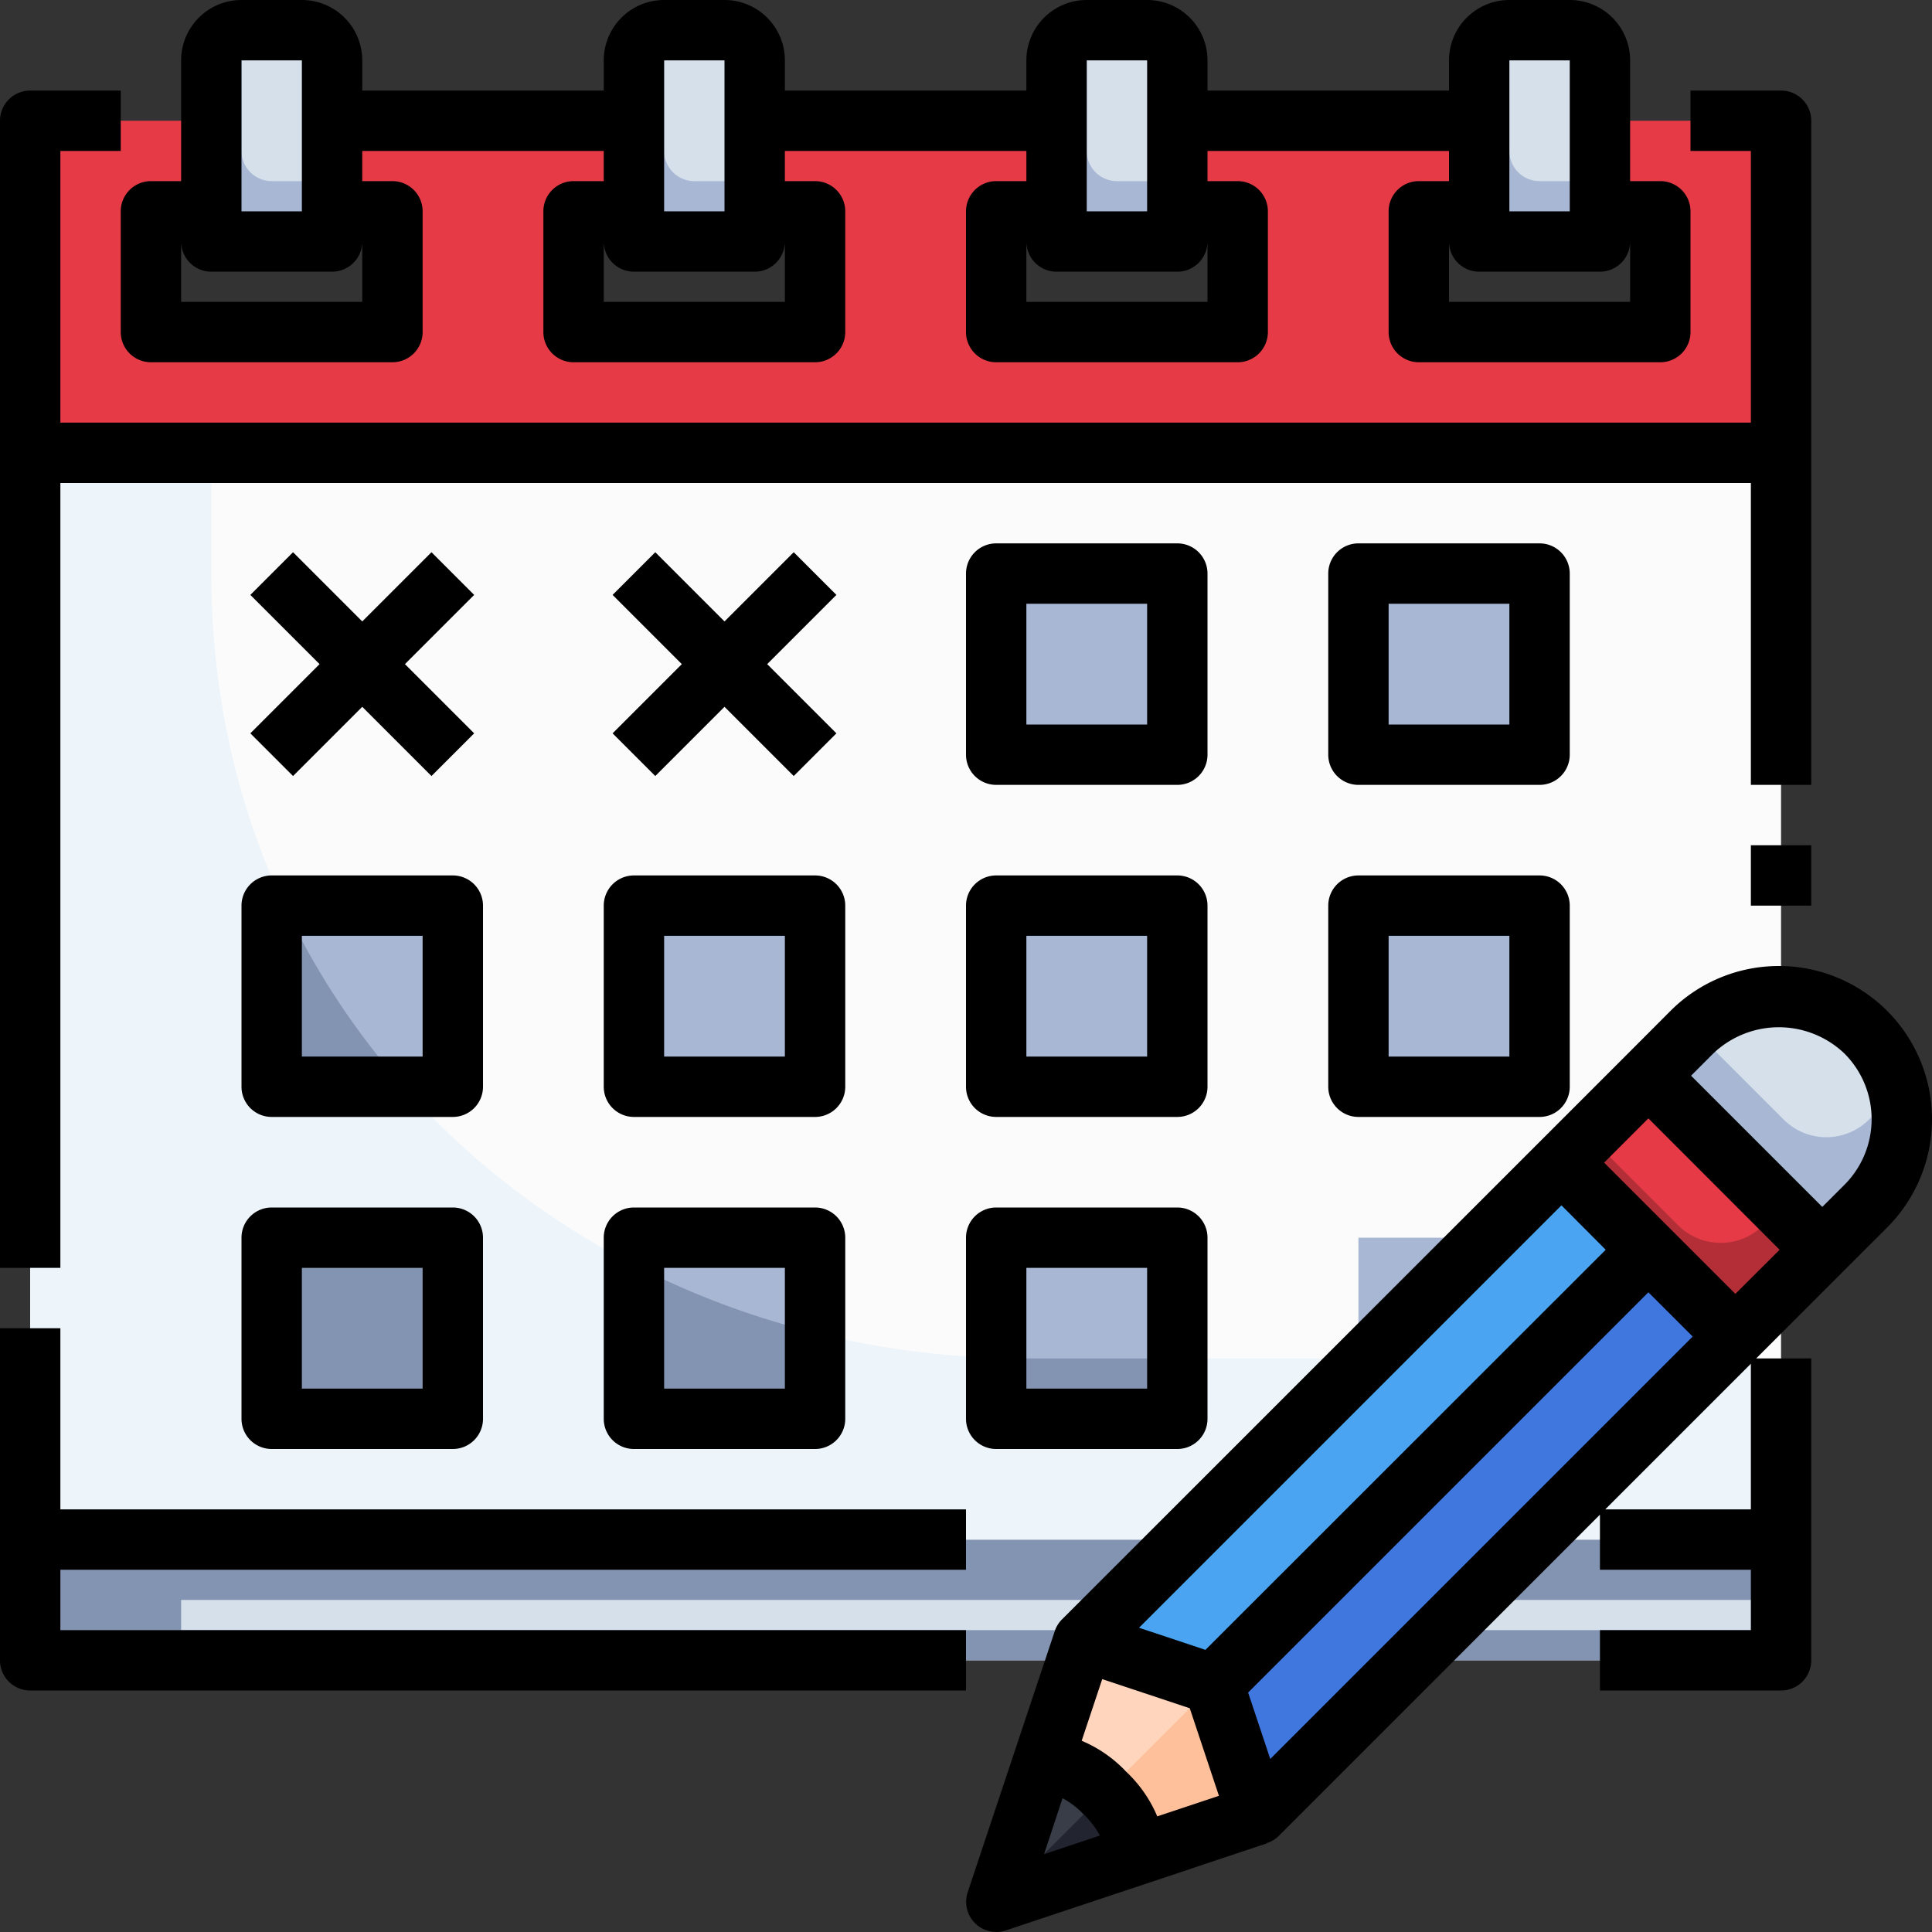 <svg xmlns="http://www.w3.org/2000/svg" viewBox="0 0 64 64"><rect x="0" y="0" width="64" height="64" fill="#333333" stroke="none"/><g id="_08-Note" data-name="08-Note"><rect x="1" y="51" width="58" height="4" style="fill:#d6e0eb"/><polygon points="1 55 1 51 59 51 59 53 6 53 6 54 59 54 59 55 1 55" style="fill:#8394b2"/><rect x="1" y="15" width="58" height="36" style="fill:#fbfbfb"/><path d="M1,15V51H59V45H34C19.088,45,7,33.912,7,19V15Z" style="fill:#edf4fa"/><path d="M1,4V15H59V4Zm12,7H5V7h8Zm14,0H19V7h8Zm14,0H33V7h8Zm14,0H47V7h8Z" style="fill:#e63b47"/><path d="M8,1h2a1,1,0,0,1,1,1V8a0,0,0,0,1,0,0H7A0,0,0,0,1,7,8V2A1,1,0,0,1,8,1Z" style="fill:#d6e0eb"/><path d="M10,6H9A1,1,0,0,1,8,5V2A1,1,0,0,1,9,1H8A1,1,0,0,0,7,2V8h4V5A1,1,0,0,1,10,6Z" style="fill:#a8b7d4"/><path d="M22,1h2a1,1,0,0,1,1,1V8a0,0,0,0,1,0,0H21a0,0,0,0,1,0,0V2A1,1,0,0,1,22,1Z" style="fill:#d6e0eb"/><path d="M24,6H23a1,1,0,0,1-1-1V2a1,1,0,0,1,1-1H22a1,1,0,0,0-1,1V8h4V5A1,1,0,0,1,24,6Z" style="fill:#a8b7d4"/><path d="M36,1h2a1,1,0,0,1,1,1V8a0,0,0,0,1,0,0H35a0,0,0,0,1,0,0V2A1,1,0,0,1,36,1Z" style="fill:#d6e0eb"/><path d="M38,6H37a1,1,0,0,1-1-1V2a1,1,0,0,1,1-1H36a1,1,0,0,0-1,1V8h4V5A1,1,0,0,1,38,6Z" style="fill:#a8b7d4"/><path d="M50,1h2a1,1,0,0,1,1,1V8a0,0,0,0,1,0,0H49a0,0,0,0,1,0,0V2A1,1,0,0,1,50,1Z" style="fill:#d6e0eb"/><path d="M52,6H51a1,1,0,0,1-1-1V2a1,1,0,0,1,1-1H50a1,1,0,0,0-1,1V8h4V5A1,1,0,0,1,52,6Z" style="fill:#a8b7d4"/><rect x="33" y="19" width="6" height="6" style="fill:#a8b7d4"/><rect x="45" y="19" width="6" height="6" style="fill:#a8b7d4"/><rect x="21" y="30" width="6" height="6" style="fill:#a8b7d4"/><rect x="9" y="30" width="6" height="6" style="fill:#a8b7d4"/><rect x="33" y="30" width="6" height="6" style="fill:#a8b7d4"/><rect x="45" y="30" width="6" height="6" style="fill:#a8b7d4"/><rect x="21" y="41" width="6" height="6" style="fill:#a8b7d4"/><rect x="9" y="41" width="6" height="6" style="fill:#a8b7d4"/><rect x="33" y="41" width="6" height="6" style="fill:#a8b7d4"/><rect x="45" y="41" width="6" height="6" style="fill:#a8b7d4"/><path d="M9,36h4.377a25.157,25.157,0,0,1-3.954-6H9Z" style="fill:#8394b2"/><path d="M27,47V44.149A27.6,27.6,0,0,1,21,41.9V47Z" style="fill:#8394b2"/><rect x="9" y="41" width="6" height="6" style="fill:#8394b2"/><path d="M39,47V45H34c-.335,0-.668-.012-1-.023V47Z" style="fill:#8394b2"/><rect x="45" y="45" width="6" height="2" style="fill:#8394b2"/><path d="M40.2,55.8l1.44,4.319-4.32,1.44s.72-.72-.72-2.16-2.16-.72-2.16-.72l1.44-4.319Z" style="fill:#ffd6bd"/><path d="M36.6,59.4c1.44,1.44.72,2.16.72,2.16L33,63l1.44-4.32S35.16,57.96,36.6,59.4Z" style="fill:#393d48"/><polygon points="54.61 41.402 51.72 38.512 54.61 35.632 60.37 41.392 57.49 44.282 54.61 41.402" style="fill:#e63b47"/><path d="M61.81,34.192a4.08,4.08,0,0,1,0,5.76l-1.44,1.44-5.76-5.76,1.44-1.44A4.076,4.076,0,0,1,61.81,34.192Z" style="fill:#d6e0eb"/><polygon points="57.49 44.282 41.64 60.12 40.2 55.801 54.61 41.402 57.49 44.282" style="fill:#4077de"/><polygon points="54.61 41.402 40.2 55.801 35.88 54.361 51.72 38.512 54.61 41.402" style="fill:#4aa4f2"/><path d="M58.414,40.586a2,2,0,0,1-2.828,0l-2.968-2.968-.9.894,2.89,2.89,2.88,2.88,2.88-2.89-1.381-1.381Z" style="fill:#b32e37"/><path d="M61.914,37.086a2,2,0,0,1-2.828,0l-2.958-2.958c-.024.024-.054.04-.078.064l-1.44,1.44,5.76,5.76,1.44-1.44a3.976,3.976,0,0,0,1.065-3.827Z" style="fill:#a8b7d4"/><path d="M40.2,55.8l-3.6,3.6h0c1.44,1.44.72,2.16.72,2.16l4.32-1.44L40.2,55.8Z" style="fill:#fec09b"/><path d="M36.6,59.4h0L33,63l4.32-1.44S38.04,60.84,36.6,59.4Z" style="fill:#222430"/><path d="M62.514,33.486a5.075,5.075,0,0,0-7.176,0L53.9,34.927l-2.88,2.88L35.174,53.651a.98.98,0,0,0-.237.392h0l-2.881,8.642A1,1,0,0,0,33,64a1.014,1.014,0,0,0,.316-.051l8.642-2.881,0-.011a.98.98,0,0,0,.394-.231L53,50.175V52h5v2H53v2h6a1,1,0,0,0,1-1V45H58.175l.018-.018,2.88-2.88,1.441-1.44a5.075,5.075,0,0,0,0-7.176ZM51.725,39.928,53.191,41.4,39.932,54.654l-2.2-.733ZM37.308,58.692a4.328,4.328,0,0,0-1.476-1.027l.681-2.042,2.9.966.966,2.9-2.043.681A4.337,4.337,0,0,0,37.308,58.692Zm-2.11.876a2.7,2.7,0,0,1,.7.538,2.669,2.669,0,0,1,.537.7l-1.85.617Zm6.881-1.3-.733-2.2L54.605,42.809l1.467,1.466ZM58,50H53.175L58,45.175Zm-.514-7.139-4.347-4.347,1.466-1.466L58.952,41.4ZM61.1,39.248l-.734.733-4.347-4.347.733-.734a3.148,3.148,0,0,1,4.348,0,3.076,3.076,0,0,1,0,4.348Z"/><path d="M2,44H0V55a1,1,0,0,0,1,1H32V54H2V52H32V50H2Z"/><rect x="58" y="28" width="2" height="2"/><path d="M2,16H58V26h2V4a1,1,0,0,0-1-1H56V5h2v9H2V5H4V3H1A1,1,0,0,0,0,4V42H2Z"/><path d="M4,11a1,1,0,0,0,1,1h8a1,1,0,0,0,1-1V7a1,1,0,0,0-1-1H12V5h8V6H19a1,1,0,0,0-1,1v4a1,1,0,0,0,1,1h8a1,1,0,0,0,1-1V7a1,1,0,0,0-1-1H26V5h8V6H33a1,1,0,0,0-1,1v4a1,1,0,0,0,1,1h8a1,1,0,0,0,1-1V7a1,1,0,0,0-1-1H40V5h8V6H47a1,1,0,0,0-1,1v4a1,1,0,0,0,1,1h8a1,1,0,0,0,1-1V7a1,1,0,0,0-1-1H54V2a2,2,0,0,0-2-2H50a2,2,0,0,0-2,2V3H40V2a2,2,0,0,0-2-2H36a2,2,0,0,0-2,2V3H26V2a2,2,0,0,0-2-2H22a2,2,0,0,0-2,2V3H12V2a2,2,0,0,0-2-2H8A2,2,0,0,0,6,2V6H5A1,1,0,0,0,4,7ZM53,9a1,1,0,0,0,1-1v2H48V8a1,1,0,0,0,1,1ZM50,2h2V7H50ZM39,9a1,1,0,0,0,1-1v2H34V8a1,1,0,0,0,1,1ZM36,2h2V7H36ZM25,9a1,1,0,0,0,1-1v2H20V8a1,1,0,0,0,1,1ZM22,2h2V7H22ZM8,2h2V7H8ZM6,8A1,1,0,0,0,7,9h4a1,1,0,0,0,1-1v2H6Z"/><path d="M40,19a1,1,0,0,0-1-1H33a1,1,0,0,0-1,1v6a1,1,0,0,0,1,1h6a1,1,0,0,0,1-1Zm-2,5H34V20h4Z"/><path d="M52,19a1,1,0,0,0-1-1H45a1,1,0,0,0-1,1v6a1,1,0,0,0,1,1h6a1,1,0,0,0,1-1Zm-2,5H46V20h4Z"/><path d="M16,30a1,1,0,0,0-1-1H9a1,1,0,0,0-1,1v6a1,1,0,0,0,1,1h6a1,1,0,0,0,1-1Zm-2,5H10V31h4Z"/><path d="M28,30a1,1,0,0,0-1-1H21a1,1,0,0,0-1,1v6a1,1,0,0,0,1,1h6a1,1,0,0,0,1-1Zm-2,5H22V31h4Z"/><path d="M39,29H33a1,1,0,0,0-1,1v6a1,1,0,0,0,1,1h6a1,1,0,0,0,1-1V30A1,1,0,0,0,39,29Zm-1,6H34V31h4Z"/><path d="M51,29H45a1,1,0,0,0-1,1v6a1,1,0,0,0,1,1h6a1,1,0,0,0,1-1V30A1,1,0,0,0,51,29Zm-1,6H46V31h4Z"/><path d="M15,40H9a1,1,0,0,0-1,1v6a1,1,0,0,0,1,1h6a1,1,0,0,0,1-1V41A1,1,0,0,0,15,40Zm-1,6H10V42h4Z"/><path d="M27,40H21a1,1,0,0,0-1,1v6a1,1,0,0,0,1,1h6a1,1,0,0,0,1-1V41A1,1,0,0,0,27,40Zm-1,6H22V42h4Z"/><path d="M33,48h6a1,1,0,0,0,1-1V41a1,1,0,0,0-1-1H33a1,1,0,0,0-1,1v6A1,1,0,0,0,33,48Zm1-6h4v4H34Z"/><polygon points="9.707 25.707 12 23.414 14.293 25.707 15.707 24.293 13.414 22 15.707 19.707 14.293 18.293 12 20.586 9.707 18.293 8.293 19.707 10.586 22 8.293 24.293 9.707 25.707"/><polygon points="21.707 25.707 24 23.414 26.293 25.707 27.707 24.293 25.414 22 27.707 19.707 26.293 18.293 24 20.586 21.707 18.293 20.293 19.707 22.586 22 20.293 24.293 21.707 25.707"/></g></svg>